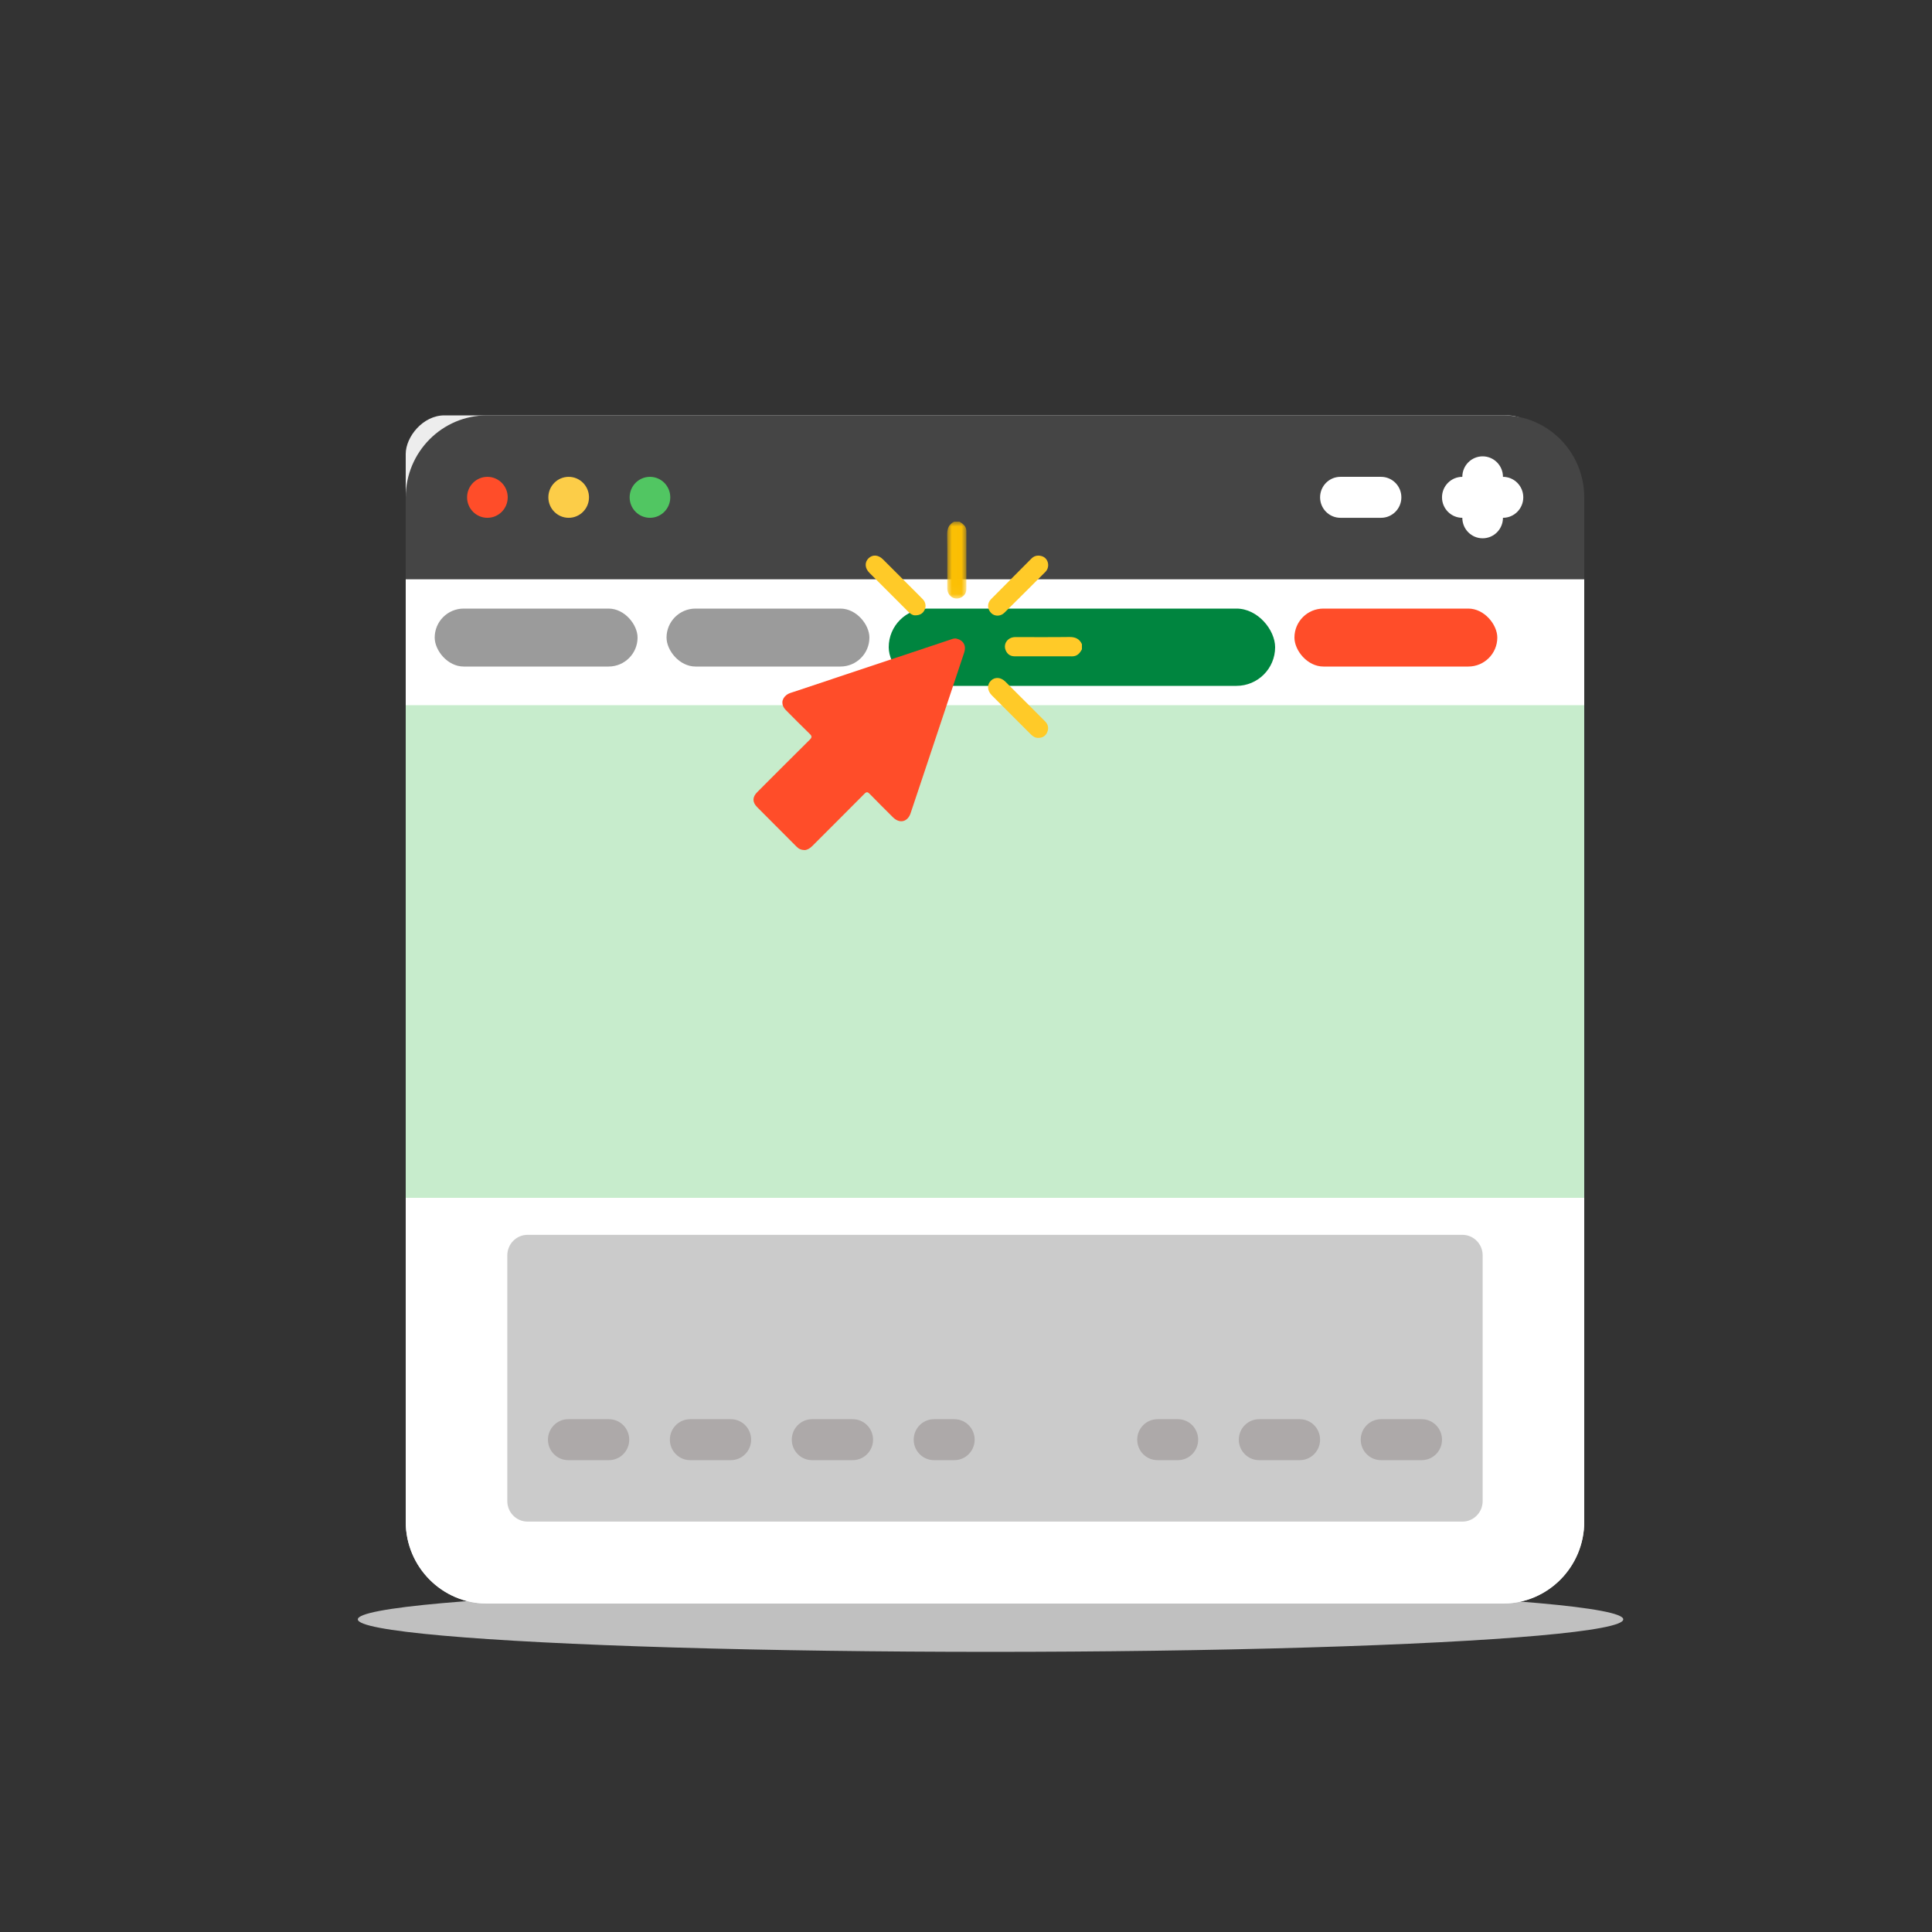 <?xml version="1.0" encoding="UTF-8"?>
<svg width="200px" height="200px" viewBox="0 0 200 200" version="1.1" xmlns="http://www.w3.org/2000/svg" xmlns:xlink="http://www.w3.org/1999/xlink">
    <rect x="0" y="0" width="200" height="200" fill="#333333" stroke="none"/>
    <title>S1_Paso1</title>
    <defs>
        <polygon id="path-1" points="0 0 1.99 0 1.99 7.962 0 7.962"></polygon>
    </defs>
    <g id="Page-1" stroke="none" stroke-width="1" fill="none" fill-rule="evenodd">
        <g id="Artboard" transform="translate(-5270, -4167)">
            <g id="S1_Paso1" transform="translate(5270, 4167)">
                <g id="S1_2-Copy-5">
                    <rect id="Rectangle-Copy-5" x="0" y="0" width="200" height="200"></rect>
                    <g id="Carta-de-derechos--Copy" transform="translate(33, 36)">
                        <rect id="Rectangle-Copy-3" x="0" y="0" width="143" height="143"></rect>
                        <g id="Group-17" transform="translate(4.04, 7.271)">
                            <ellipse id="Oval-Copy-5" fill="#C0C0C0" cx="65.5" cy="124.364" rx="65.5" ry="3.364"></ellipse>
                            <g id="Group-52-Copy-3" transform="translate(4.96, 45.729)">
                                <rect id="Rectangle" fill="#EDEDED" transform="translate(59, 17.5) scale(1, -1) translate(-59, -17.5) " x="0" y="0" width="118" height="35" rx="4"></rect>
                                <rect id="Rectangle" fill="#B7B7B7" opacity="0.804" transform="translate(58.5, 17) scale(1, -1) translate(-58.5, -17) " x="5" y="9" width="107" height="16" rx="7.5"></rect>
                            </g>
                            <g id="Group-52-Copy-14" transform="translate(5, 0)">
                                <rect id="Rectangle" fill="#EDEDED" transform="translate(58.96, 17.229) scale(1, -1) translate(-58.96, -17.229) " x="-0.04" y="-0.271" width="118" height="35" rx="4"></rect>
                                <rect id="Rectangle" fill="#B7B7B7" opacity="0.804" transform="translate(58.46, 17.729) scale(1, -1) translate(-58.46, -17.729) " x="4.96" y="9.729" width="107" height="16" rx="7.5"></rect>
                            </g>
                            <g id="Group-52-Copy-4" transform="translate(48.96, 89.729)" fill="#34B233">
                                <rect id="Rectangle" transform="translate(37.5, 11.5) scale(1, -1) translate(-37.5, -11.5) " x="0" y="0" width="75" height="23" rx="5"></rect>
                            </g>
                        </g>
                        <g id="sign-form" transform="translate(9, 7)">
                            <path d="M122,12.724 L122,114.517 C122,119.202 118.233,123 113.586,123 L8.414,123 C3.767,123 0,119.202 0,114.517 L0,12.724 L122,12.724 Z" id="Shape" fill="#ECF0F1" fill-rule="nonzero"></path>
                            <path d="M122,12.724 L122,114.517 C122,119.202 118.233,123 113.586,123 L8.414,123 C3.767,123 0,119.202 0,114.517 L0,12.724 L122,12.724 Z" id="Shape" fill="#FFFFFF" fill-rule="nonzero"></path>
                            <g id="Group-100" fill-rule="nonzero">
                                <path d="M122,8.483 L122,16.966 L0,16.966 L0,8.483 C0,3.798 3.767,0 8.414,0 L113.586,0 C118.233,0 122,3.798 122,8.483 Z" id="Shape" fill="#454545"></path>
                                <path d="M8.456,10.603 C7.294,10.603 6.352,9.654 6.352,8.483 C6.352,7.312 7.294,6.362 8.456,6.362 C9.618,6.362 10.559,7.312 10.559,8.483 C10.559,9.654 9.618,10.603 8.456,10.603 Z" id="Shape" fill="#FF4D29"></path>
                                <path d="M16.87,10.603 C15.708,10.603 14.766,9.654 14.766,8.483 C14.766,7.312 15.708,6.362 16.87,6.362 C18.031,6.362 18.973,7.312 18.973,8.483 C18.973,9.654 18.031,10.603 16.87,10.603 Z" id="Shape" fill="#FCCD48"></path>
                                <path d="M25.283,10.603 C24.122,10.603 23.18,9.654 23.18,8.483 C23.18,7.312 24.122,6.362 25.283,6.362 C26.445,6.362 27.387,7.312 27.387,8.483 C27.387,9.654 26.445,10.603 25.283,10.603 Z" id="Shape" fill="#51C662"></path>
                                <path d="M111.483,12.724 C110.321,12.724 109.379,11.775 109.379,10.603 L109.379,6.362 C109.379,5.191 110.321,4.241 111.483,4.241 C112.644,4.241 113.586,5.191 113.586,6.362 L113.586,10.603 C113.586,11.775 112.644,12.724 111.483,12.724 Z" id="Shape" fill="#FFFFFF"></path>
                                <path d="M113.586,10.603 L109.379,10.603 C108.218,10.603 107.276,9.654 107.276,8.483 C107.276,7.312 108.218,6.362 109.379,6.362 L113.586,6.362 C114.748,6.362 115.69,7.312 115.69,8.483 C115.69,9.654 114.748,10.603 113.586,10.603 Z" id="Shape" fill="#FFFFFF"></path>
                                <path d="M100.966,10.603 L96.759,10.603 C95.597,10.603 94.655,9.654 94.655,8.483 C94.655,7.312 95.597,6.362 96.759,6.362 L100.966,6.362 C102.127,6.362 103.069,7.312 103.069,8.483 C103.069,9.654 102.127,10.603 100.966,10.603 Z" id="Shape" fill="#FFFFFF"></path>
                            </g>
                            <line x1="109.379" y1="8.483" x2="113.586" y2="8.483" id="Shape" fill="#BDC3C7" fill-rule="nonzero"></line>
                            <line x1="96.759" y1="8.483" x2="100.966" y2="8.483" id="Shape" fill="#BDC3C7" fill-rule="nonzero"></line>
                            <rect id="Rectangle" fill="#51C662" opacity="0.321" x="0" y="30" width="122" height="51"></rect>
                            <path d="M67.584,84.828 L12.621,84.828 C11.459,84.828 10.517,85.777 10.517,86.948 L10.517,112.397 C10.517,113.568 11.459,114.517 12.621,114.517 L109.379,114.517 C110.541,114.517 111.483,113.568 111.483,112.397 L111.483,86.948 C111.483,85.777 110.541,84.828 109.379,84.828 L86.62,84.828" id="Shape" fill="#CBCBCB" fill-rule="nonzero"></path>
                            <g id="Group" transform="translate(14.724, 103.914)" fill="#ADA9A9" fill-rule="nonzero">
                                <path d="M6.31,4.241 L2.103,4.241 C0.942,4.241 0,3.292 0,2.121 C0,0.949 0.942,0 2.103,0 L6.31,0 C7.472,0 8.414,0.949 8.414,2.121 C8.414,3.292 7.472,4.241 6.31,4.241 Z" id="Shape"></path>
                                <path d="M18.931,4.241 L14.724,4.241 C13.562,4.241 12.621,3.292 12.621,2.121 C12.621,0.949 13.562,0 14.724,0 L18.931,0 C20.093,0 21.034,0.949 21.034,2.121 C21.034,3.292 20.093,4.241 18.931,4.241 Z" id="Shape"></path>
                                <path d="M31.552,4.241 L27.345,4.241 C26.183,4.241 25.241,3.292 25.241,2.121 C25.241,0.949 26.183,0 27.345,0 L31.552,0 C32.713,0 33.655,0.949 33.655,2.121 C33.655,3.292 32.713,4.241 31.552,4.241 Z" id="Shape"></path>
                                <path d="M42.069,4.241 L39.966,4.241 C38.804,4.241 37.862,3.292 37.862,2.121 C37.862,0.949 38.804,0 39.966,0 L42.069,0 C43.231,0 44.172,0.949 44.172,2.121 C44.172,3.292 43.231,4.241 42.069,4.241 Z" id="Shape"></path>
                                <path d="M65.207,4.241 L63.103,4.241 C61.942,4.241 61,3.292 61,2.121 C61,0.949 61.942,0 63.103,0 L65.207,0 C66.369,0 67.31,0.949 67.31,2.121 C67.31,3.292 66.369,4.241 65.207,4.241 Z" id="Shape"></path>
                                <path d="M77.828,4.241 L73.621,4.241 C72.459,4.241 71.517,3.292 71.517,2.121 C71.517,0.949 72.459,0 73.621,0 L77.828,0 C78.989,0 79.931,0.949 79.931,2.121 C79.931,3.292 78.989,4.241 77.828,4.241 Z" id="Shape"></path>
                                <path d="M90.448,4.241 L86.241,4.241 C85.08,4.241 84.138,3.292 84.138,2.121 C84.138,0.949 85.08,0 86.241,0 L90.448,0 C91.61,0 92.552,0.949 92.552,2.121 C92.552,3.292 91.61,4.241 90.448,4.241 Z" id="Shape"></path>
                            </g>
                        </g>
                    </g>
                </g>
                <rect id="Rectangle-Copy-86" fill="#9B9B9B" x="45" y="63" width="21" height="6" rx="3"></rect>
                <rect id="Rectangle-Copy-87" fill="#9B9B9B" x="69" y="63" width="21" height="6" rx="3"></rect>
                <rect id="Rectangle-Copy-89" fill="#FF4D29" x="134" y="63" width="21" height="6" rx="3"></rect>
                <rect id="Rectangle-Copy-88" fill="#00853F" x="92" y="63" width="40" height="8" rx="4"></rect>
                <g id="Group-14" transform="translate(95, 71) scale(-1, 1) translate(-95, -71) translate(78, 54)">
                    <g id="Group-3" transform="translate(11.959, 0)">
                        <mask id="mask-2" fill="white">
                            <use xlink:href="#path-1"></use>
                        </mask>
                        <g id="Clip-2"></g>
                        <path d="M1.256,-1.99663703e-05 C1.858,0.283 2,0.773 1.99,1.406 C1.961,3.241 1.983,5.077 1.978,6.912 C1.975,7.67 1.282,8.163 0.62,7.883 C0.228,7.716 0.007,7.404 0.005,6.979 C-0.003,4.977 -0,2.976 0.003,0.974 C0.004,0.479 0.344,0.221 0.725,-1.99663703e-05 L1.256,-1.99663703e-05 Z" id="Fill-1" fill="#FCBF03" mask="url(#mask-2)"></path>
                    </g>
                    <path d="M0,12.682 C0.257,12.124 0.693,11.934 1.302,11.942 C3.171,11.968 5.041,11.948 6.91,11.953 C7.671,11.955 8.165,12.633 7.898,13.302 C7.734,13.713 7.416,13.939 6.977,13.941 C4.986,13.948 2.995,13.945 1.004,13.944 C0.495,13.943 0.213,13.624 0,13.214 L0,12.682 Z" id="Fill-4" fill="#FFCA28"></path>
                    <path d="M28.691,34 C28.405,33.978 28.143,33.812 27.909,33.578 C26.111,31.777 24.306,29.982 22.516,28.173 C22.294,27.949 22.179,27.969 21.973,28.181 C21.18,28.999 20.368,29.799 19.562,30.605 C18.879,31.287 18.047,31.101 17.735,30.184 C17.224,28.679 16.726,27.17 16.223,25.662 C14.876,21.62 13.529,17.578 12.182,13.536 C11.951,12.842 12.27,12.275 12.983,12.112 C13.236,12.054 13.463,12.163 13.689,12.238 C17.093,13.368 20.495,14.505 23.897,15.64 C25.865,16.296 27.834,16.949 29.801,17.609 C30.072,17.7 30.36,17.765 30.588,17.947 C31.124,18.375 31.154,18.997 30.659,19.499 C29.834,20.333 29.008,21.166 28.166,21.982 C27.937,22.205 27.935,22.337 28.164,22.564 C29.988,24.371 31.8,26.189 33.615,28.005 C34.128,28.519 34.128,29.046 33.615,29.56 C32.255,30.923 30.893,32.283 29.537,33.65 C29.313,33.876 29.059,33.996 28.691,34" id="Fill-6" fill="#FF4D29"></path>
                    <path d="M4.508,3.516 C4.791,3.513 5.026,3.621 5.223,3.818 C6.62,5.22 8.02,6.62 9.411,8.029 C9.831,8.453 9.805,9.064 9.377,9.479 C9.019,9.825 8.418,9.819 8.029,9.434 C6.605,8.027 5.188,6.613 3.774,5.195 C3.477,4.897 3.413,4.429 3.593,4.057 C3.777,3.677 4.108,3.535 4.508,3.516" id="Fill-8" fill="#FFCA28"></path>
                    <path d="M4.506,22.387 C4.078,22.381 3.757,22.192 3.591,21.797 C3.416,21.381 3.496,20.993 3.817,20.67 C4.494,19.988 5.176,19.31 5.855,18.63 C6.543,17.942 7.229,17.253 7.919,16.568 C8.394,16.095 9.003,16.054 9.419,16.461 C9.845,16.877 9.809,17.499 9.323,17.986 C7.98,19.331 6.634,20.673 5.292,22.018 C5.073,22.238 4.829,22.394 4.506,22.387" id="Fill-10" fill="#FFCA28"></path>
                    <path d="M17.268,9.7 C16.765,9.699 16.464,9.507 16.283,9.135 C16.107,8.776 16.177,8.335 16.474,8.03 C17.014,7.475 17.566,6.933 18.113,6.385 C18.942,5.557 19.77,4.727 20.6,3.9 C21.077,3.423 21.681,3.385 22.096,3.8 C22.511,4.215 22.476,4.82 22.001,5.297 C20.658,6.643 19.311,7.986 17.968,9.332 C17.749,9.552 17.507,9.71 17.268,9.7" id="Fill-12" fill="#FFCA28"></path>
                </g>
            </g>
        </g>
    </g>
</svg>